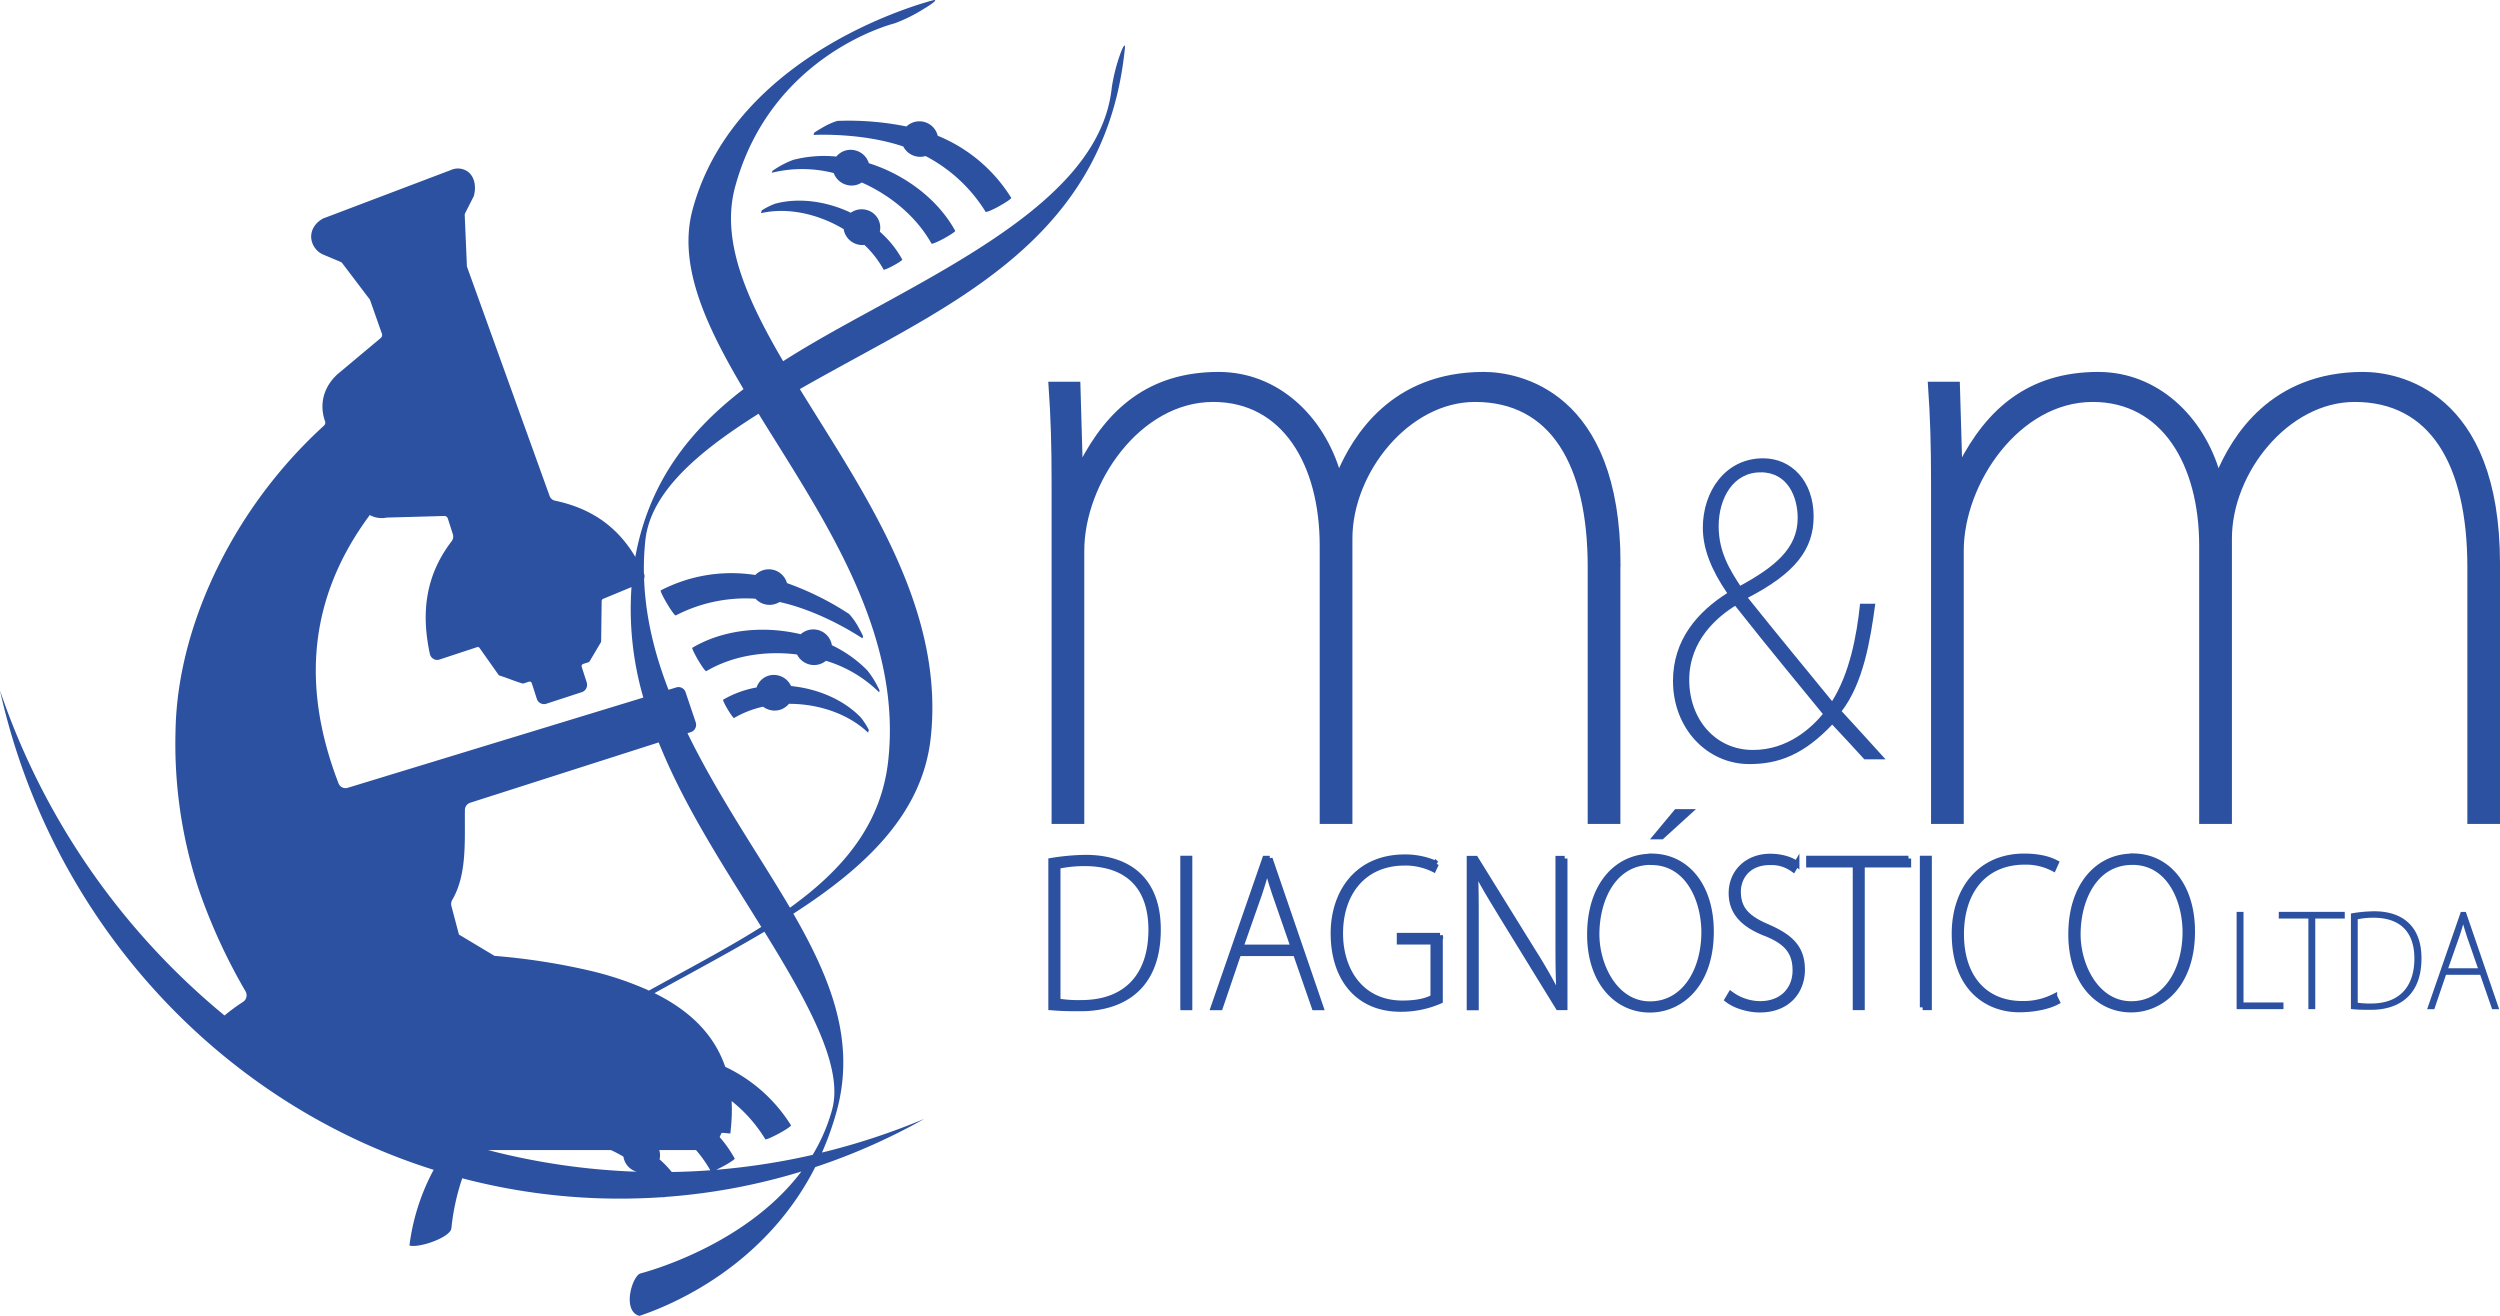 <svg xmlns="http://www.w3.org/2000/svg" viewBox="0 0 897.21 472.22"><defs><style>.cls-1,.cls-2,.cls-3{fill:#2c51a0;}.cls-2,.cls-3{stroke:#2c51a0;}.cls-3{stroke-width:2px;}</style></defs><title>Recurso 2</title><g id="Capa_2" data-name="Capa 2"><g id="Capa_3" data-name="Capa 3"><path class="cls-1" d="M401.82,20A64,64,0,0,0,399,31.4c-3.61,34.8-45.69,57.81-86.3,80-10.85,5.93-21.6,11.81-31.64,18.23C267.78,107,258.61,86.14,263.84,67c13-47.74,57.07-58.58,57.2-58.61a55.57,55.57,0,0,0,10.16-5c3.84-2.27,5.5-3.75,3.72-3.3-.2.05-70.7,17.56-86.33,75-5.38,19.74,4.39,41.2,18.25,64.56C247.73,154.32,233,172.65,228,199.86c-6.51-11-16-17.47-28.78-20.17a2.65,2.65,0,0,1-2-1.76q-14.82-41.15-29.65-82.28-.39-9.23-.79-18.44a1.33,1.33,0,0,1,.15-.68c1-2,2-3.93,3-5.93l.12-.23.06-.26c.75-2.89.37-6.41-2.05-8.39a6.13,6.13,0,0,0-6.29-.68L116.45,78.23l-.12,0-.12.06c-2.75,1.37-4.81,4-4.5,7.31a7.22,7.22,0,0,0,4.3,5.77l0,0,0,0L122.26,94a1.34,1.34,0,0,1,.56.44l9.94,13.1,4.3,12.21a1.4,1.4,0,0,1-.41,1.55l-15.53,13-.06,0,0,.05c-5,4.63-6.54,10.8-4.4,16.86a1.41,1.41,0,0,1-.37,1.52,171,171,0,0,0-37.7,49.91C69.45,221,63.38,241.55,63,262.14A166.4,166.4,0,0,0,71.26,319a205.44,205.44,0,0,0,16.87,36.79,2.84,2.84,0,0,1-.91,3.78,65.71,65.71,0,0,0-6.64,4.88A258.75,258.75,0,0,1,0,247.83c18.24,82,78.19,147.64,155.63,172A77.73,77.73,0,0,0,146.94,447c3.48,1,14.77-2.95,15.06-6.2a81.14,81.14,0,0,1,3.89-17.93,222.3,222.3,0,0,0,56.61,7.3c5.22,0,10.4-.19,15.53-.54l0,.06c0,.07.28,0,.67-.12a221.27,221.27,0,0,0,48.9-9.13C267.1,447.72,230,456.94,229.91,457c-3,.75-6.82,13.48-.44,15.25,11.42-3.8,44.94-17.64,63.11-53.4a223,223,0,0,0,39.12-17.3A244,244,0,0,1,295,413.63a107.65,107.65,0,0,0,5.31-15c6.81-25-2.16-47.41-15.59-70.72,26.11-16.82,46.31-35.94,49.3-63.08,4.68-42.51-19.19-80.7-40.64-115-2.14-3.44-4.26-6.83-6.33-10.19,6.91-3.95,14.1-7.88,21.33-11.83,43.67-23.88,88.92-48.63,95.28-110.06C404,15.22,403.12,16.23,401.82,20ZM121.48,281.1c-13.18-34.23-11-66.3,11.23-96.26a8.92,8.92,0,0,0,6.09.91l20.63-.57a1.32,1.32,0,0,1,1.32,1c.59,1.83,1.17,3.67,1.76,5.51a2.75,2.75,0,0,1-.45,2.58c-9.4,12.33-10.95,25.64-7.8,40.37a2.71,2.71,0,0,0,1.29,1.82,2.55,2.55,0,0,0,2.17.24l13.5-4.45a.78.78,0,0,1,.9.31l6.77,9.59a.72.72,0,0,0,.42.31c2.74.84,5.39,2,8.13,2.81a.79.79,0,0,0,.48,0l1.92-.63a.8.8,0,0,1,1,.53l1.82,5.63a2.69,2.69,0,0,0,3.38,1.77l12.77-4.17a2.65,2.65,0,0,0,1.59-1.38,2.77,2.77,0,0,0,.15-2.15l-1.78-5.53a.8.8,0,0,1,.05-.64.78.78,0,0,1,.47-.42l1.88-.61a.8.8,0,0,0,.45-.36l4-6.75a.79.79,0,0,0,.12-.42l.19-14.45a.82.82,0,0,1,.5-.76l10.2-4.23a113.8,113.8,0,0,0,4.25,39.65L124.76,282.74A2.68,2.68,0,0,1,121.48,281.1Zm90.23,67.26a234,234,0,0,0-34.23-5.31l-12.78-7.66L162,325.15a2.77,2.77,0,0,1,.29-2.16c5.44-9.26,4.4-21.54,4.56-32.28a2.74,2.74,0,0,1,1.9-2.62l67.64-21.65c8.12,20.24,20,39.23,31.18,57.15q2.87,4.59,5.65,9.07c-9.1,5.74-18.91,11.11-28.81,16.52-3.83,2.1-7.68,4.2-11.51,6.32A115.55,115.55,0,0,0,211.71,348.36Zm25,67.7a6.18,6.18,0,0,0-.12-3.31H249.8a44.68,44.68,0,0,1,5.11,7.24q-6.87.51-13.82.62A38.49,38.49,0,0,0,236.7,416.06Zm-61.52-3.31h44.08a46.44,46.44,0,0,1,4.47,2.36,6.67,6.67,0,0,0,4.73,5.4A244.56,244.56,0,0,1,175.18,412.75Zm123.46-14.58a64.2,64.2,0,0,1-7,16.29A244.24,244.24,0,0,1,257,419.82c.76-.34,1.68-.79,2.67-1.33,2.35-1.27,4.15-2.49,4-2.72a45.53,45.53,0,0,0-5.41-7.71l.71-1.5.47,0,2.68.25.26-2.75a61.69,61.69,0,0,0,.19-8.91,52,52,0,0,1,12.09,13.7c.15.25,2.33-.67,4.88-2.05s4.47-2.69,4.33-2.94a55.86,55.86,0,0,0-23.6-21c-4.07-11.94-13-20-23.85-25.66-.51-.27-1-.52-1.55-.77q5.49-3.06,11-6.05c9.7-5.31,19.32-10.57,28.46-16C290.21,360.14,302.79,382.92,298.64,398.17ZM278.2,158.08c21.42,34.27,45.25,72.4,40.57,114.9-2.55,23.24-16.57,39.31-35.26,52.78-3.56-6.07-7.39-12.2-11.31-18.47-8.8-14.07-18-28.81-25.47-44.16l1.19-.38a2.63,2.63,0,0,0,1.61-1.4,2.75,2.75,0,0,0,.14-2.16l-3.62-10.74a2.67,2.67,0,0,0-3.32-1.75l-2.81.85c-5-12.87-8.27-26.15-8.77-39.81a2.79,2.79,0,0,0-.06-2,93.79,93.79,0,0,1,.54-12c1.87-16.95,18.57-31.42,40.61-45.26Q275.16,153.24,278.2,158.08Zm37.55-74.94a37.17,37.17,0,0,1,8.06,10c.11.19-1.3,1.15-3.15,2.15s-3.43,1.66-3.54,1.48a36.56,36.56,0,0,0-6.89-8.87,6.79,6.79,0,0,1-7.45-5.66,47.5,47.5,0,0,0-5.25-2.73c-8-3.54-16.8-4.79-24.43-3l.26-1,.37-.22a25.31,25.31,0,0,1,4.47-2.19c8.16-2.18,17.59-1,26,2.72l1.15.53a6.68,6.68,0,0,1,5.66-1A6.55,6.55,0,0,1,315.75,83.14ZM309.28,65.5l0,0a6.64,6.64,0,0,1-5.48.83,6.75,6.75,0,0,1-4.58-4.22A45.56,45.56,0,0,0,277,62l.18-.63A19,19,0,0,1,279,60.16a31.52,31.52,0,0,1,5.69-2.79,44.4,44.4,0,0,1,15.45-1.18,6.62,6.62,0,0,1,7-2.16,6.73,6.73,0,0,1,4.67,4.54,58.24,58.24,0,0,1,6,2.26c10.4,4.61,19.63,12.27,25,22,.14.23-1.66,1.45-4,2.73s-4.36,2.11-4.5,1.88C328.89,77.75,319.67,70.11,309.28,65.5Zm27.26-16.78c.87.35,1.72.72,2.56,1.12A55.88,55.88,0,0,1,362.91,71c.15.25-1.79,1.57-4.33,3s-4.72,2.29-4.87,2a55.39,55.39,0,0,0-21.54-20,6.82,6.82,0,0,1-8-3.43c-14.05-4.74-29.58-4.26-32.2-4.14l.21-.79A31,31,0,0,1,294.83,46a25.12,25.12,0,0,1,5.66-2.61,104.2,104.2,0,0,1,24.82,2,6.76,6.76,0,0,1,11.23,3.36ZM311.61,261.57l.21.38-.27,1c-5.66-5.46-13.87-8.93-22.52-10a48.54,48.54,0,0,0-5.9-.36,6.61,6.61,0,0,1-6.95,2.17,6.8,6.8,0,0,1-2.32-1.14,36,36,0,0,0-10.42,4.06c-.18.1-1.2-1.29-2.29-3.11s-1.8-3.36-1.62-3.46a36.4,36.4,0,0,1,12-4.39,6.47,6.47,0,0,1,8-4.24,6.73,6.73,0,0,1,4.38,3.74c.42,0,.84.08,1.25.14,9.1,1.14,17.81,5,23.72,11.07A25.51,25.51,0,0,1,311.61,261.57Zm-74.47-49.69A55.1,55.1,0,0,1,268.31,206c.92.09,1.84.21,2.76.35a6.77,6.77,0,0,1,11.36,2.91,104.25,104.25,0,0,1,22.33,11.11,24.75,24.75,0,0,1,3.55,5.15c.64,1.14,1.14,2.12,1.43,2.8l-.21.79c-2.19-1.46-15.3-9.88-29.77-13.06a6.83,6.83,0,0,1-8.62-1.18,54.76,54.76,0,0,0-28.62,6c-.26.14-1.67-1.77-3.15-4.27S236.88,212,237.14,211.88Zm61.42,19.68a44.9,44.9,0,0,1,12.68,9,32.25,32.25,0,0,1,3.48,5.33c.43.8.75,1.45.95,1.93l-.17.63a45.89,45.89,0,0,0-19.08-11.3,6.7,6.7,0,0,1-6.08,1.27,6.79,6.79,0,0,1-4.29-3.54H286c-11.27-1.41-23.06.4-32.54,6-.24.12-1.54-1.64-2.92-4s-2.29-4.28-2.06-4.41c9.52-5.63,21.34-7.45,32.6-6a60,60,0,0,1,6.29,1.14,6.76,6.76,0,0,1,11.19,4Z"/><path class="cls-2" d="M668,217.18c-1.17,10.88-3.65,24.84-10.44,35.3-7.83-9.63-20-24.28-30.8-37.82v-.42c17.36-8.93,23.62-17.44,23.62-28.88,0-12.42-7.7-20.38-17.62-20.38-13.31,0-21.14,11.72-21.14,24.42,0,7.4,3,14.94,8.74,23.31v.42c-10.83,6.84-19.45,16.74-19.45,31.26,0,16.75,12,29.33,26.89,29.33,10.31,0,19.32-3.24,29.76-14.4,4.83,5.16,8.49,9.07,11.75,12.7h6.27c-5.88-6.56-10.19-11.16-15.28-16.75,8-10.18,10.44-25.81,12.14-38.09Zm-38.89,52.47c-13.71,0-23.37-11.17-23.37-25.68s10.44-23.16,17.1-27.21c13.18,16.74,26.24,32.37,32,39.49-4.31,5.3-13,13.4-25.71,13.4ZM631.83,169c10.18,0,13.83,9.21,13.83,16.89,0,11.44-8.74,18.14-21.27,25-3.92-6-8.09-12.56-8.09-22.05,0-10.19,5.35-19.82,15.53-19.82Z"/><path class="cls-3" d="M580.58,202.31c0-61.4-35.87-67.83-48.11-67.83-32.54,0-46.17,22.51-51.73,35.67h-.55c-5.85-20.17-22-35.67-42.83-35.67-24.48,0-39.22,12.87-49.23,32.45h-.56L386.74,138h-9.46c.84,12,1.12,21.93,1.12,35.37V294.7h9.73V197.63c0-24.56,20.3-54.38,47.28-54.38,25.58,0,39.21,23.1,39.21,52.63V294.7h9.74V193.25c0-24,20.58-50,45-50,27.81,0,41.44,23.1,41.44,60.23V294.7h9.73V202.31Z"/><path class="cls-3" d="M896.21,202.31c0-61.4-35.88-67.83-48.11-67.83-32.54,0-46.17,22.51-51.73,35.67h-.56C790,150,773.84,134.48,753,134.48c-24.47,0-39.21,12.87-49.22,32.45h-.56L702.37,138h-9.46c.84,12,1.11,21.93,1.11,35.38V294.7h9.74V197.63c0-24.56,20.3-54.38,47.28-54.38,25.58,0,39.21,23.1,39.21,52.63V294.7H800V193.25c0-24,20.58-50,45.06-50,27.81,0,41.43,23.1,41.43,60.23V294.7h9.74V202.31Z"/><path class="cls-2" d="M877.92,348l4.28-12.18c.72-2.16,1.14-3.55,1.76-5.88h.09c.46,1.92,1,3.59,1.76,6L890,348Zm6.67-20.22H883.5l-11.74,33.9h1.51l4.19-12.33h13l4.28,12.33h1.47l-11.62-33.9Zm-38.92,1.71a28.64,28.64,0,0,1,6.12-.63c10.37,0,15.19,5.83,15.19,15.15,0,10-5.24,16.63-16,16.63a29.33,29.33,0,0,1-5.33-.35v-30.8Zm-1.46,32.19c2.34.23,4.57.23,6.79.23,5.49,0,17.53-1.75,17.53-18,0-11.18-6.54-16.37-16.48-16.37a49.87,49.87,0,0,0-7.84.72v33.4ZM841,327.75H818.32v1.39h10.62v32.51h1.47V329.14H841v-1.39Zm-22,32.51H804.66V327.75h-1.47v33.9H819v-1.39Z"/><path class="cls-3" d="M765.28,309.39c13.28,0,19,13.63,19,25.14,0,13.64-7,25.79-19.42,25.79s-19.16-13.64-19.16-25c0-12.57,6.08-25.92,19.55-25.92Zm.07-2.05c-12.29,0-22.07,10.24-22.07,28,0,17,9.65,27,21.54,27,11,0,21.93-9.06,21.93-28.06,0-16.53-8.91-27-21.4-27Zm-28.08,50.29a24.47,24.47,0,0,1-11.49,2.62c-13.81,0-21.94-9.89-21.94-24.94,0-15.89,8.66-26,22.8-26a21.31,21.31,0,0,1,10.3,2.4l.93-2.05c-1.59-.85-5.09-2.33-11.43-2.33-16.12,0-25,12.29-25,27.76,0,19.5,11.76,27.2,23.19,27.2,6.14,0,11-1.35,13.61-2.76l-.93-1.91ZM690,361.52h2.31V308.11H690v53.41Zm-5.09-53.41H649.2v2.2h16.72v51.21h2.31V310.31h16.65v-2.2ZM644.78,310c-1.52-1.2-4.95-2.61-9.51-2.61-8,0-13.88,5.44-13.88,13.14,0,7.2,4.69,11.58,12.75,14.62,7.34,3,10.18,6.78,10.18,13.14,0,6.78-4.69,12-12.62,12a17.94,17.94,0,0,1-10.57-3.54l-1.19,2c2.77,2.19,7.53,3.61,11.63,3.61,10,0,15.19-6.64,15.19-14.35,0-8.05-4.42-11.86-12.55-15.4-7.4-3.17-10.44-6.49-10.44-12.71,0-4.45,3-10.45,11.5-10.45a13.3,13.3,0,0,1,8.32,2.54l1.19-2Zm-50.48-9.78h2.05l9.71-8.83h-4.42l-7.34,8.83Zm-1.71,9.22c13.28,0,19,13.63,19,25.14,0,13.64-7,25.79-19.43,25.79S573,346.68,573,335.31c0-12.57,6.07-25.92,19.55-25.92Zm.07-2.05c-12.29,0-22.07,10.24-22.07,28,0,17,9.65,27,21.54,27,11,0,21.93-9.06,21.93-28.06,0-16.53-8.92-27-21.4-27Zm-31.12.77h-2.31v28.3c0,8.41,0,14.22.46,21.36l-.13.14a183,183,0,0,0-9.32-16.41l-20.68-33.39h-2.18v53.41h2.32V332.8c0-11.82,0-15.15-.4-20.73l.2-.07c2.57,5.37,5.88,10.61,9.64,16.84l20.09,32.68h2.31V308.11Zm-44.73,27.62H502.28v2.19h12.09v19.92c-2.11,1.21-5.48,2.19-11.17,2.19C488.34,360,481,348.17,481,335c0-14.84,8.65-25.36,23.05-25.36a22.62,22.62,0,0,1,10.44,2.33l.93-2a27.3,27.3,0,0,0-11.24-2.33c-17.24,0-25.63,12.86-25.63,27.34,0,16,8.66,27.13,24.05,27.13a34.85,34.85,0,0,0,14.2-2.9V335.73ZM445.2,340l6.74-19.19c1.12-3.4,1.78-5.59,2.77-9.27h.13c.73,3,1.52,5.66,2.78,9.41L464.23,340Zm10.5-31.86H454l-18.5,53.41h2.38l6.6-19.43H465l6.74,19.43H474l-18.3-53.41Zm-31.11,53.41h2.31V308.11h-2.31v53.41Zm-45-50.72a46.07,46.07,0,0,1,9.64-1c16.32,0,23.92,9.18,23.92,23.88,0,15.75-8.26,26.2-25.17,26.2a46.39,46.39,0,0,1-8.39-.56V310.8Zm-2.32,50.72c3.7.36,7.21.36,10.71.36,8.65,0,27.61-2.77,27.61-28.34,0-17.58-10.3-25.78-26-25.78a81.52,81.52,0,0,0-12.36,1.13v52.63Z"/></g></g></svg>